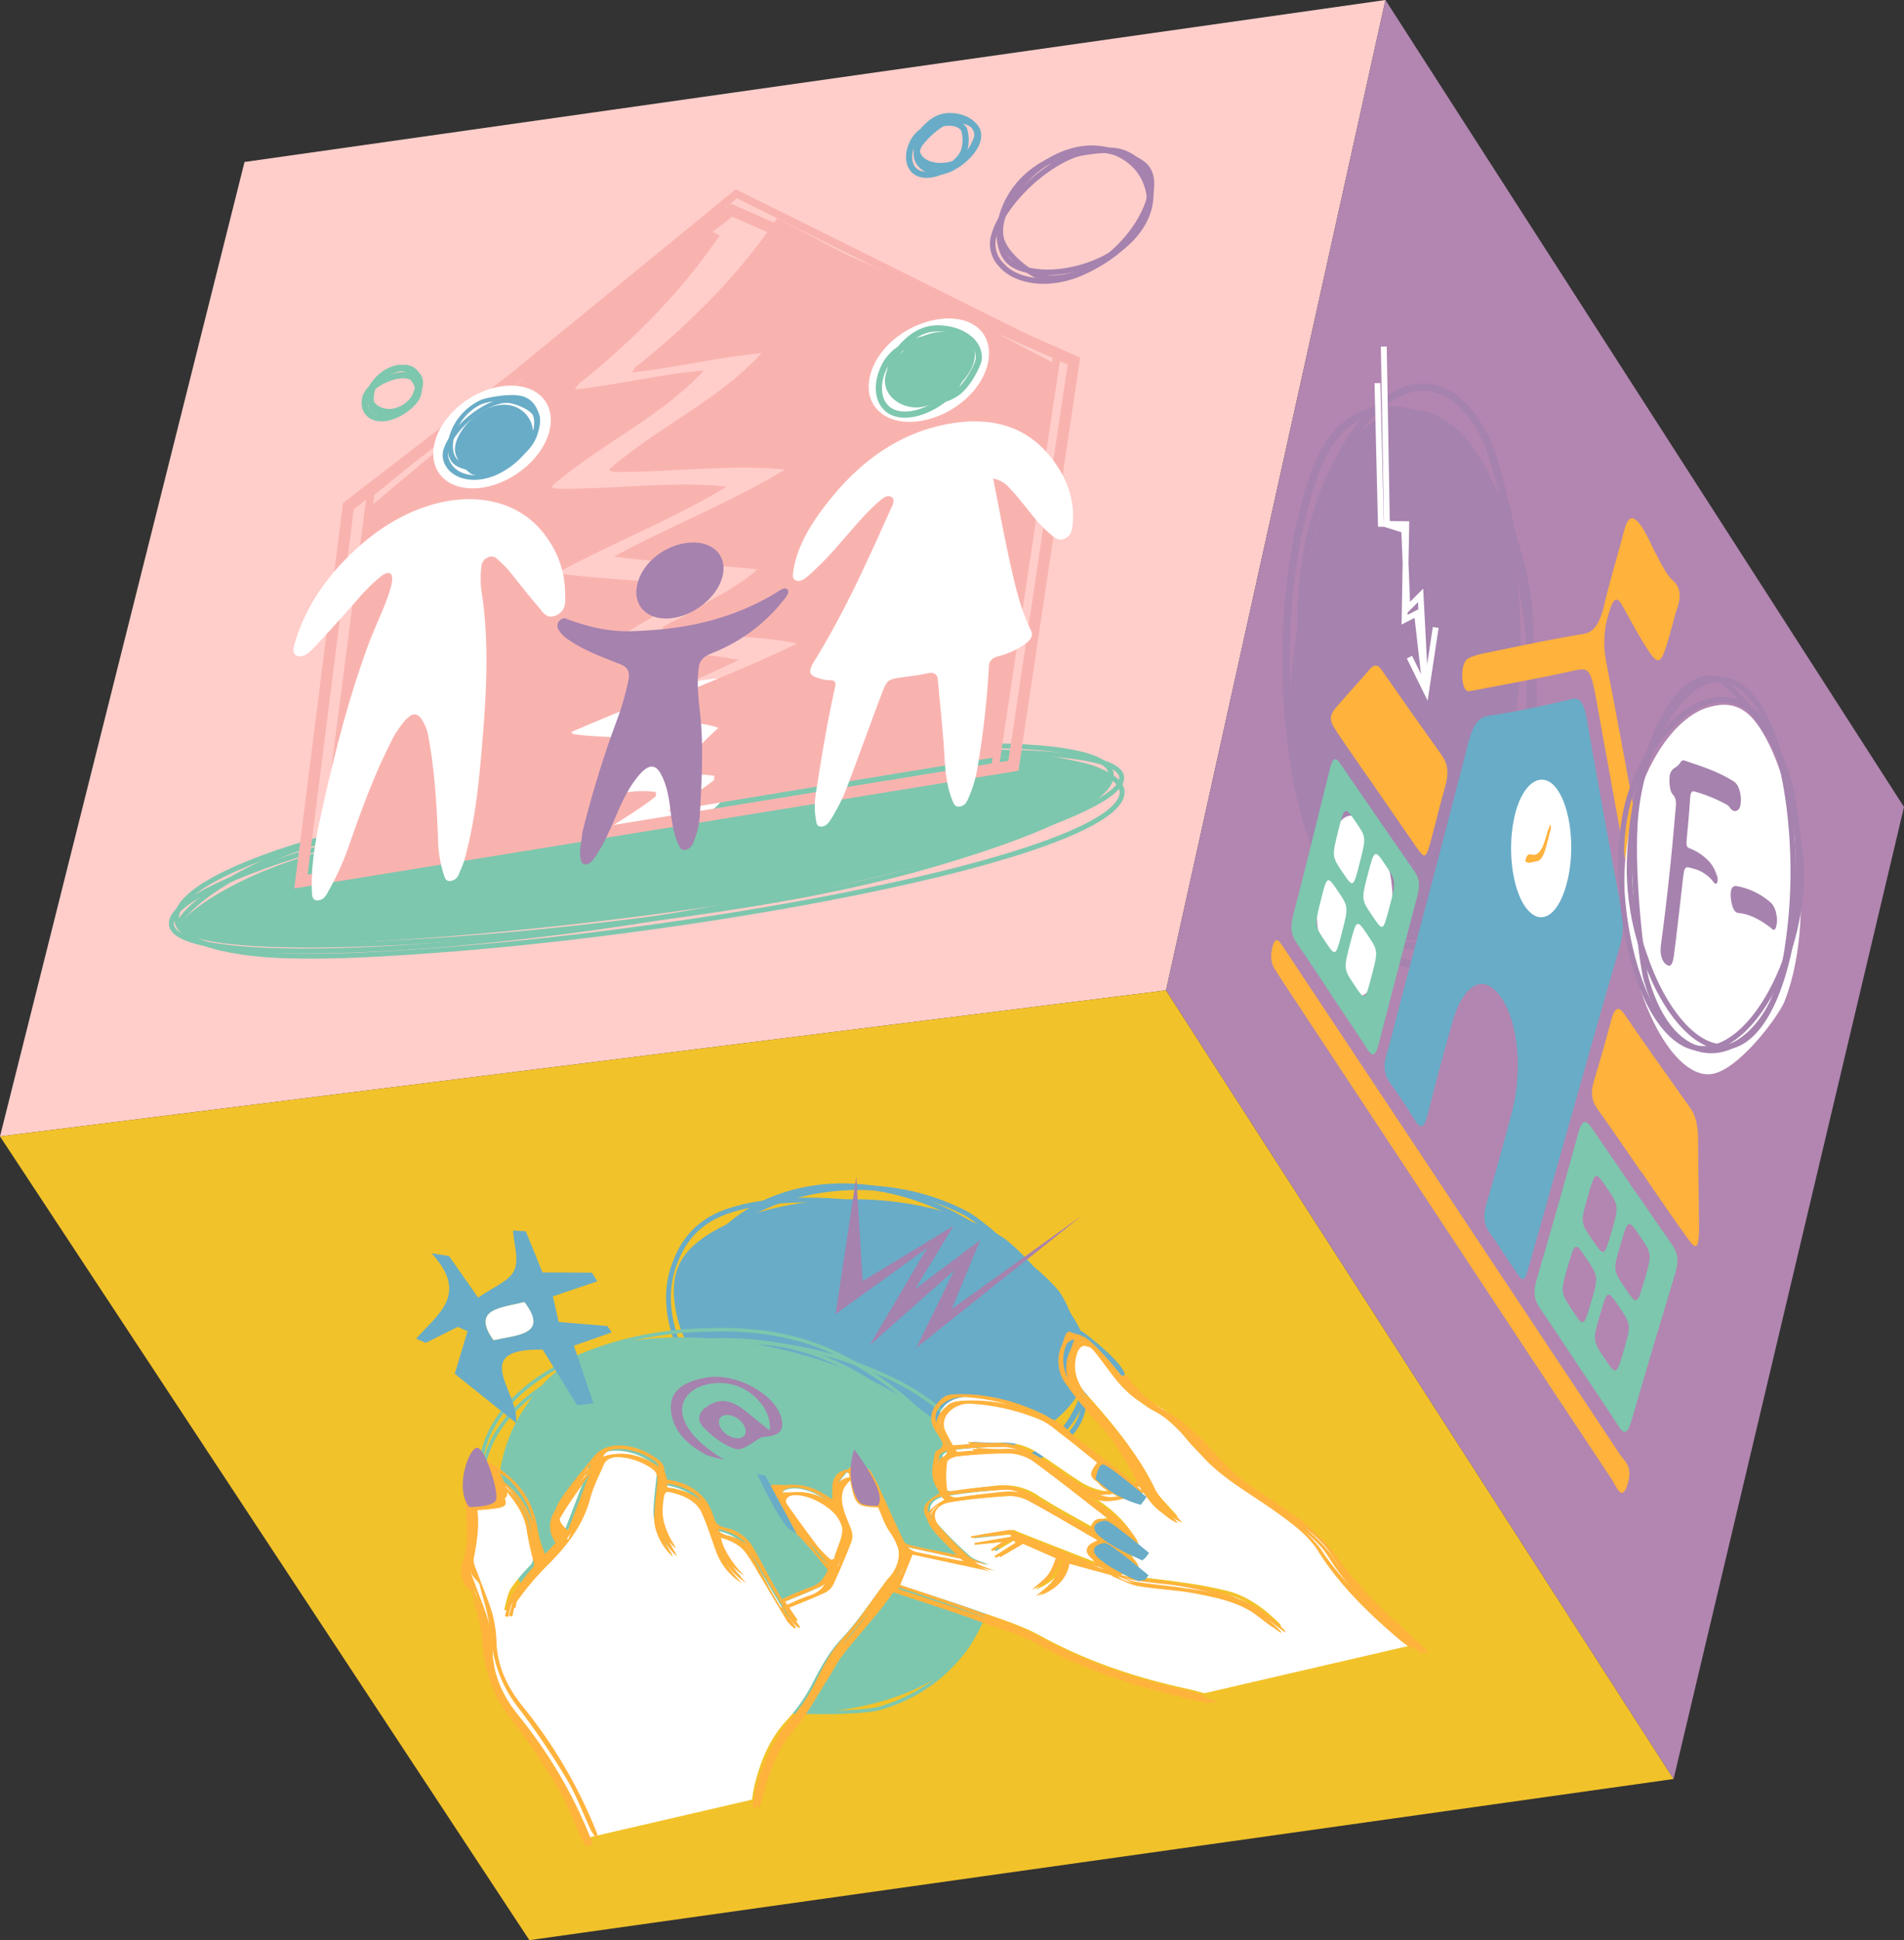 <svg xmlns="http://www.w3.org/2000/svg" viewBox="0 0 595.42 606.67"><rect x="0" y="0" width="595.42" height="606.67" fill="#333333" stroke="none"/><defs><style>.cls-1{fill:#ffceca;}.cls-2{fill:#f2c22a;}.cls-3{fill:#b286b0;}.cls-4{fill:#7dc7ae;}.cls-12,.cls-13,.cls-14,.cls-15,.cls-16,.cls-18,.cls-19,.cls-20,.cls-5,.cls-8,.cls-9{fill:none;stroke-miterlimit:10;}.cls-12,.cls-16,.cls-5{stroke:#7dc7ae;}.cls-5{stroke-width:1.54px;}.cls-6{fill:#fff;}.cls-7{fill:#f9b3af;}.cls-8,.cls-9{stroke:#f9b3af;}.cls-8{stroke-width:3.58px;}.cls-9{stroke-width:2.39px;}.cls-10{fill:#a682ae;}.cls-11{fill:#69acc7;}.cls-12,.cls-14{stroke-width:1.92px;}.cls-13,.cls-18,.cls-19{stroke:#a682ae;}.cls-13{stroke-width:1.72px;}.cls-14,.cls-15{stroke:#69acc7;}.cls-15{stroke-width:1.5px;}.cls-16{stroke-width:1.1px;}.cls-17{fill:#ffb23c;}.cls-18{stroke-width:2.28px;}.cls-19{stroke-width:1.66px;}.cls-20{stroke:#fff;stroke-width:1.83px;}</style></defs><g id="Layer_2" data-name="Layer 2"><g id="Layer_1-2" data-name="Layer 1"><polygon class="cls-1" points="76.47 50.65 433.26 0 364.64 309.66 0 355.34 76.47 50.65"/><polygon class="cls-2" points="0 355.34 165.55 606.67 523.36 556.27 364.64 309.66 0 355.34"/><polygon class="cls-3" points="433.26 0 595.42 252.33 523.36 556.27 364.64 309.66 433.26 0"/><path class="cls-4" d="M95.12,267.82c44.41-13.91,162.36-32,220.68-31.28,50.37.64,34.59,15.05-6.88,28a461.3,461.3,0,0,1-62.72,15.05C173.8,292.18,68.13,300.74,56,290.79,53.82,289,67.36,276.51,95.12,267.82Z"/><path class="cls-5" d="M350.77,243c-1.12-12.7-91.24-9.07-171.48,4.38C94,261.73,37.05,284.23,57.9,293.24c16.17,7,77,5.11,145.47-5.8C278.53,275.45,351.77,254.39,350.77,243Z"/><path class="cls-5" d="M95.67,264.52c44.56-14.93,162.5-33.17,220.61-31.19,50.2,1.72,34.18,17.78-7.43,31.67-9.79,3.27-30,10-62.84,15.87-72.46,12.89-178,20.53-189.83,9C54,287.76,67.81,273.85,95.67,264.52Z"/><path class="cls-5" d="M259.86,236.65c70.47-5.79,119.37,5.78,72.67,24.87-39.23,16-129.22,30.43-191.07,35.25-14.48,1.13-44.27,3.45-62.31,1.4-40-4.54-32.72-24.29,43.45-41.49C136.67,253.5,216.17,240.23,259.86,236.65Z"/><path class="cls-6" d="M214.9,256.7l-31.44,4.64c-6.46,1-11-2.88-10.08-8.5l3.81-23.63c.9-5.6,6.9-11,13.34-12l31.35-4.82c6.52-1,11.13,2.78,10.25,8.42l-3.74,23.81C227.5,250.31,221.43,255.74,214.9,256.7Z"/><path class="cls-7" d="M205.12,247.68c-4.55-.77-9.33-.06-14.49,1,5.48-5.16,10-10.77,15.86-16-7.57-2.61-18.32-1.84-27.05-3.11-.63-.19-.87-.73-.54-.78,17.44-7.56,34.76-14,52.14-22.42-9.72-2-19.69-2.14-29.83-3.15-4.23-.49-9,.25-12.29-1.82,3-1.89,6.1-3,9.05-4.85,7.36-4.6,14.49-7.73,20.7-13.3-15-1.63-30.12-2.09-44.58-4,17.65-9.66,35.92-16.6,53.16-27.1-16.94-1.8-34.81.84-52.79.67-1-.13-2.54-.43-1.44-1.18,15.17-13,33.92-21.44,47.09-35.81-13.34,1.11-27,4.54-40.28,5.93a6.22,6.22,0,0,1,2.39-2.65c16.15-13.14,30.22-27.35,41.3-43.3l1.57-2.12-5-2.64L114.86,159.18,99.94,273.64l90.77-14.93c4.82-3.06,9.66-6,14.17-9.54C205.27,248.82,205.12,247.68,205.12,247.68Z"/><path class="cls-7" d="M329.9,113.73,243.06,68.26l-1.56,2.13c-11.11,16-25.23,30.24-41.45,43.42a6.22,6.22,0,0,0-2.39,2.65c13.34-1.4,27.07-4.85,40.48-6-13.2,14.41-32,22.93-47.27,35.93-1.11.74.48,1.05,1.45,1.17,18.07.16,36-2.5,53.08-.71-17.32,10.54-35.67,17.5-53.4,27.19,14.54,2,29.74,2.4,44.83,4-6.23,5.59-13.4,8.73-20.79,13.35-3,1.9-6.12,3-9.08,4.87,3.32,2.06,8.1,1.32,12.35,1.8,10.2,1,20.22,1.18,30,3.14-17.46,8.48-34.87,14.92-52.38,22.5-.34.06-.1.6.54.79,8.78,1.26,19.58.48,27.21,3.09-5.86,5.24-10.43,10.86-15.93,16,5.19-1.07,10-1.79,14.57-1,0,0,.16,1.14-.23,1.49-4.53,3.54-9.4,6.5-14.23,9.57l102.55-16.9Z"/><polygon class="cls-8" points="94.11 275.65 108.94 158.28 228.74 65.7 335.84 112.9 316.91 239.45 94.11 275.65"/><polygon class="cls-9" points="100.38 274.72 115.93 154.16 230.26 60.58 330.61 110.5 311.13 240.21 100.38 274.72"/><path class="cls-6" d="M310.58,149.62c1.78,9,3.33,17.5,5.19,25.92,1.64,7.42,3.32,14.87,6.62,21.58.88,1.79-.21,3.12-2.09,4.44a25.1,25.1,0,0,1-8,3.61c-2.41.65-3,1.74-3.05,3.32A283.29,283.29,0,0,1,305.69,240a38.53,38.53,0,0,1-2.82,9.51c-.45,1.05-1,2.37-2.58,2.67s-2-.75-2.35-1.64c-2.05-4.78-2.36-10.22-2.69-15.6-.44-7.43-1.31-14.71-1.93-22.06-.18-2.12-1.05-2.91-3.8-2.25-2.28.54-4.55.75-6.82,1.07-5.14.74-5.25.73-7,5.32-3.4,8.95-6.59,17.92-10,26.88a59.55,59.55,0,0,1-5.68,12c-.74,1.14-1.51,2.47-3.14,2.56-1.45.07-1.56-1.12-1.72-2.1a25.61,25.61,0,0,1-.06-8.16c1.75-11,3.49-22,6-33.08.39-1.71.21-2.48-1.77-2.43a10.15,10.15,0,0,1-3-.53c-3.54-1-3.74-2.1-1.49-5.74,9.76-15.86,16.87-32.05,24.15-48.19.59-1.31.7-2.46-.41-2.94-1.29-.56-2.64.59-3.71,1.52-4.6,4-8.2,8.6-12.15,13a103.28,103.28,0,0,1-9.66,10c-1.21,1-2.55,2.16-4,1.74-1.28-.36-1.17-1.59-1-2.77,1.21-8.51,6.34-16.47,12.79-24.16,9.55-11.37,21.38-19.58,36.1-22.13,15.25-2.65,25.45,2.19,32.25,11.24,4.28,5.69,7,12.21,6.22,20.24-.14,1.55-.28,3.36-2.37,4.38s-3.27-.29-4.36-1.18c-5.23-4.28-8.5-10-13.13-14.7A8.74,8.74,0,0,0,310.58,149.62Z"/><path class="cls-6" d="M99.64,258.19c4.33-20,8.84-38.61,15.83-57.35,2.13-5.73,5.18-11.43,6.72-17.16a11.26,11.26,0,0,0,.46-2.54c.07-2.28-1.34-2.63-3.67-.81a59.68,59.68,0,0,0-7.61,7.64c-4.15,4.62-8.23,9.28-12.5,13.81-1.51,1.61-3.45,3.83-5.66,3.38s-1.37-2.93-.81-4.76c3.48-11.38,10.66-21.72,21.29-30.75,20.38-17.33,45.91-18.4,57.54-1.25a30.05,30.05,0,0,1,5.5,16.94c0,2.32.64,5.3-2.56,6.95s-4.46-1-5.79-2.52c-3.29-3.75-6.25-7.73-9.42-11.55a35.34,35.34,0,0,0-3.44-3.37,2.46,2.46,0,0,0-3-.56,3.43,3.43,0,0,0-2,3.13,31.6,31.6,0,0,0,0,7.08c2.33,14.45,1.76,29.79.49,45.33-1,12.22-2,24.5-5.27,37.16a26,26,0,0,1-1.66,4.95c-.6,1.25-.89,3-2.86,3.46s-2.15-1.14-2.53-2.24A36.68,36.68,0,0,1,137,262.39c-.44-10.83-1.07-21.57-3-31.83a13.49,13.49,0,0,0-2.32-5.92c-1.47-1.89-2.9-1.67-5.09.74a29.7,29.7,0,0,0-4.33,6.65c-5.26,10.3-9,20.69-12.68,31.09a86.71,86.71,0,0,1-6.58,15c-.77,1.35-1.51,3.27-3.48,3.41-2.12.16-1.9-1.81-2-3.17C97.24,271.37,98.5,264.12,99.64,258.19Z"/><path class="cls-10" d="M182.11,260.29a327.59,327.59,0,0,1,10.64-34.64,82.12,82.12,0,0,0,3.79-13.1c.48-2.49-.26-3.93-2.54-4.84-5.62-2.24-11.37-4.31-16.09-7.59a9.25,9.25,0,0,1-3.25-3.24,2.24,2.24,0,0,1,.47-2.94c1.23-1.16,2.08-.37,2.85-.1,6,2.07,12.16,3.75,19.4,3.53,14.8-.46,29.72-2.82,44.79-11.69,1.24-.72,3-2.32,4-1.43s-.46,2.59-1.42,3.79a53.32,53.32,0,0,1-22.12,16.2c-2.79,1.12-3.83,2.35-4.13,4.61-.81,6.27.33,12,.76,17.87.68,9.24.08,18.81-.4,28.38a26.24,26.24,0,0,1-2,8.2,3.48,3.48,0,0,1-2.31,2.42c-1.4.35-1.85-.55-2.22-1.3-1.67-3.46-2.23-7.4-2.7-11.36s-1.16-7.68-2.94-11c-1.87-3.47-4.18-3.08-7.41,1-4.48,5.65-6.22,11.7-9.12,17.58a43.88,43.88,0,0,1-4.34,7.74c-.69.91-1.48,1.92-2.78,1.88-1.1,0-1.27-.88-1.44-1.67C181,266.2,181.81,263.52,182.11,260.29Z"/><path class="cls-6" d="M135.69,139.61c1.44-8.7,10.55-17,20.52-18.71,10.23-1.75,17.28,3.87,15.85,12.66s-10.94,17.29-21.06,18.9C141,154,134.25,148.33,135.69,139.61Z"/><path class="cls-6" d="M293.09,99.89c10.44-1.72,17.44,3.87,16,12.83s-10.79,17.2-21.16,18.9-17.5-4.09-16.11-12.8C273.28,109.78,282.42,101.64,293.09,99.89Z"/><path class="cls-10" d="M199.11,183.64c1-6.64,7.53-12.56,15.11-13.8s13,2.95,11.9,9.52c-1.05,6.41-8,12.65-15.45,13.85S198.1,190.07,199.11,183.64Z"/><path class="cls-11" d="M150.82,149.83c-5.24.86-9.58-1-11.33-4a6.35,6.35,0,0,1-.6-5.83c2.41-6.69,12.21-15.19,20.24-15.59,1.58-.07,7.64,1.7,9.2,4.55h0c1.06,1.95.63,5-1.19,8.44a25.78,25.78,0,0,1-11,10.67A19.26,19.26,0,0,1,150.82,149.83Zm6.53-23.78c-6.82,1.15-14.87,8.4-16.88,14a5.25,5.25,0,0,0,.57,4.87c2,3.5,8.08,5.2,14.65,2a23.33,23.33,0,0,0,9.95-9.65c1.57-2.95,2-5.67,1.12-7.28h0c-1.33-2.42-6.93-4.09-8.09-4A12.34,12.34,0,0,0,157.35,126.05Z"/><path class="cls-11" d="M153.08,147a18,18,0,0,1-7.34-.17c-1.27-.33-3.9-1-5-3.28-1.37-2.77-.83-7,1.37-10.9a18.36,18.36,0,0,1,8.25-7.57c1.6-.72,9.26-2.24,13-1.19,2.95.82,5,3.48,5.34,6.93A13.15,13.15,0,0,1,164.9,141,20.93,20.93,0,0,1,153.08,147Zm1.13-21.49a20,20,0,0,0-3.52.83,15.83,15.83,0,0,0-7.13,6.57c-2,3.46-2.47,7.27-1.26,9.73.93,1.87,3.24,2.47,4.36,2.76a18.88,18.88,0,0,0,17.08-5.1,11.53,11.53,0,0,0,3.28-8.89c-.31-3.05-2.07-5.39-4.61-6.1h0C160.4,124.76,156.9,125.08,154.21,125.53Z"/><path class="cls-11" d="M142.31,141.21c-.65-4.9,5.8-12.93,13.07-14.42,6.17-1.26,10.47,2.72,11.19,7.1a8,8,0,0,1-.87,5.6c-3.1,5.4-12.12,11-18,8.84C146.59,147.94,142.72,144.31,142.31,141.21Z"/><path class="cls-12" d="M299.76,122.46c-5.29,4.28-16.29,4.54-20.17-.84-3.28-4.55-.15-11.34,4.51-15.25a14.4,14.4,0,0,1,6.5-3.43c7-1.3,16,2.51,15.46,9.38C306,113.58,303.11,119.76,299.76,122.46Z"/><path class="cls-12" d="M299.73,119.39c-2.59,5.86-12.82,11.79-19.48,9.9-5.64-1.59-6.49-8.14-4.27-13.41A14,14,0,0,1,280.2,110c5.84-4.56,16.46-6.5,19.79-1.25C300.59,109.73,301.37,115.69,299.73,119.39Z"/><path class="cls-4" d="M287.8,105.55c6.48-3.51,16.08-1.9,17,4.36.78,5.32-5,11.86-10.82,15.1-1.38.77-4.23,2.36-7.17,2.41-6.58.1-12.57-5.46-9-12.48C278.49,113.66,283.72,107.77,287.8,105.55Z"/><path class="cls-13" d="M358.59,52.45c5,6.44-2.83,23.21-17.12,31.23-12.09,6.79-24,4.57-28.55-1.1a9.11,9.11,0,0,1-2.17-8.64c2.63-10.13,17.45-25.33,31.37-27.15C344.67,46.45,355.46,48.4,358.59,52.45Z"/><path class="cls-13" d="M349.08,47.17c10.32,1.68,15.05,15,6,26-7.65,9.3-22.1,13.1-31.45,11.71-2.21-.34-6.79-1-9.05-4.24-5-7.19-1-22.64,12.5-29.73C329.56,49.6,342.59,46.11,349.08,47.17Z"/><path class="cls-13" d="M313.15,74.82c-2.37-8.54,8.32-23.77,22.07-27.59,11.71-3.26,21,3,23.41,10.65a12.91,12.91,0,0,1-.38,10.05c-4.8,10.06-21.09,21.41-33.09,18.58C323,86,314.64,80.22,313.15,74.82Z"/><path class="cls-14" d="M301.33,49.65c-3.62,2.94-11.13,3.21-13.79-.4-2.25-3.06-.11-7.69,3.08-10.38a10,10,0,0,1,4.45-2.38c4.76-.93,10.94,1.58,10.56,6.24A16,16,0,0,1,301.33,49.65Z"/><path class="cls-14" d="M301.31,47.57c-1.77,4-8.75,8.09-13.31,6.87-3.86-1-4.45-5.47-2.93-9a9.56,9.56,0,0,1,2.88-4c4-3.15,11.26-4.54,13.53-1A11.41,11.41,0,0,1,301.31,47.57Z"/><path class="cls-14" d="M294.21,38.87c4.43-2.43,11-1.41,11.63,2.83.54,3.6-3.42,8.07-7.39,10.32a11.27,11.27,0,0,1-4.9,1.69c-4.5.12-8.6-3.6-6.16-8.39A25.64,25.64,0,0,1,294.21,38.87Z"/><path class="cls-12" d="M130.83,122.9c-.56,3.15-6.24,7.63-11.13,7.88-4.14.22-6-2.68-5.62-5.5a5.77,5.77,0,0,1,1.65-3.43c3-3.1,9.79-5.79,13.1-3.91C129.44,118.28,131.18,120.91,130.83,122.9Z"/><path class="cls-12" d="M130.76,117.71c1.7,2.45-.59,8-5.11,10.2-3.83,1.89-7.73.64-9.32-1.52a3.72,3.72,0,0,1-.84-3.11c.7-3.44,5.31-8.16,9.83-8.23C126.14,115,129.68,116.17,130.76,117.71Z"/><path class="cls-12" d="M116.6,121c1.59-3.44,7.52-6.89,11.29-5.75,3.21,1,3.58,4.86,2.21,8a8.6,8.6,0,0,1-2.53,3.45c-3.44,2.66-9.54,3.73-11.33.59A10.35,10.35,0,0,1,116.6,121Z"/><path class="cls-15" d="M337.56,444.14c-8.63,18.22-56,25.47-92,8.69-30.72-14.34-41.28-40.68-34.59-57.7,1.6-4.06,4.91-12.49,16.78-16.47,26.7-9,80.93-.23,102.61,25.29C334.32,408.57,343.06,432.55,337.56,444.14Z"/><path class="cls-15" d="M338.09,418.31c8.72,22.56-15.94,49.49-51.76,46.72C255.92,462.68,229,439.85,220,419.61c-2.15-4.83-6.61-14.87-2.32-23.85,9.71-20.29,50.63-33.86,84.37-16.36C308.14,382.57,332.54,403.94,338.09,418.31Z"/><path class="cls-11" d="M340,424.13C342.3,444.24,307,463.84,269,457c-32.35-5.85-54.34-28.6-57.6-46.86-.77-4.35-2.39-13.39,5.2-20.41,17.12-15.84,65.89-21.94,96.84-2.9C319,390.25,338.6,411.34,340,424.13Z"/><path class="cls-15" d="M217.5,419.24c-9.74-22.74,14.12-50.91,50.79-48.29,31.11,2.22,58.34,25.69,67,46.16,2.05,4.82,6.28,14.77,1.83,23.63-9.9,19.72-49.79,32.85-82.85,16.38C248.26,454.11,223.6,433.45,217.5,419.24Z"/><path class="cls-16" d="M241.46,526c-37,1-88.8-30.08-91.19-62.63-2.06-28.07,33.32-45.91,67.47-47.4,8.09-.35,24.88-1.08,41.3,6.15,36.59,16.11,66,58.35,42.07,83.4C296.77,510.07,264.85,525.43,241.46,526Z"/><path class="cls-16" d="M208,528.26c-33.31-13.57-55.62-59.95-33-88.22,19.51-24.34,64.12-25.09,95-12.73,7.29,2.91,22.37,8.94,31.14,21.39,19.44,27.61,13.3,73.88-25.95,85.44C268.13,536.24,228.92,536.77,208,528.26Z"/><path class="cls-16" d="M241.93,529c-37,1-88.72-30-91.1-62.53-2.05-28,33.3-45.83,67.42-47.32,8.09-.35,24.86-1.07,41.26,6.14,36.56,16.08,66,58.25,42,83.26C297.2,513.11,265.31,528.44,241.93,529Z"/><path class="cls-4" d="M302.26,516.17c-17.15,22.87-77.92,28.17-116.2,3.29-32.86-21.35-36.73-56.73-22.48-78.49,3.4-5.19,10.47-16,26.6-20.19,36.29-9.41,100.3,7,117.8,42.36C311.14,469.52,313.2,501.58,302.26,516.17Z"/><path class="cls-6" d="M259.61,488l1.08-.2c1.24-4.85,4.88-9.17,1.29-15.07-2.14-3.52-8.82-7.5-13.78-7.31-3.56.15-4.79,1.54-3.07,4,3.34,4.84,6.84,9.63,10.42,14.38A48.14,48.14,0,0,0,259.61,488Z"/><path class="cls-6" d="M303.85,450.85c2.74.1,5.66.39,8.46.28a19.7,19.7,0,0,1,11.87,2.94c4.88,3.2,9.49,6.6,14.41,9.71a21,21,0,0,0,6.09,2.31c1.31.32,2.79-.07,4.94-.17-7.52-4.14-7.71-4.61-4.39-8.93l-5.92-4.72c-2.3-1.84-4.54-3.72-6.92-5.5s-4.54-3.88-7.3-5a66,66,0,0,0-21.68-5c-6.46-.27-11.24,4.1-9.22,8.8a63.84,63.84,0,0,0,3.68,6.47l6.76-.57Z"/><path class="cls-6" d="M184.06,459.06l-.92-.37c-3.18,4.66-6.6,9.2-9.4,14-1,1.71-1.28,4,2.49,6.83Z"/><path class="cls-6" d="M299.06,466.19c4.34-.72,8.83-1.16,13.3-1.65a18.44,18.44,0,0,1,12.54,3.28c5.57,3.58,11.62,6.74,17.59,10.16,1.3-3.28,2.31-3.73,6.63-2.89-.89-.77-1.3-1.17-1.77-1.53-8.15-6.33-16.21-12.77-24.66-19a14.62,14.62,0,0,0-7.39-2.24,152.89,152.89,0,0,0-16.54,1c-1.59.15-3.86,1-4,1.91a32.5,32.5,0,0,0,.09,9.18C295.07,465.94,296.71,466.58,299.06,466.19Z"/><path class="cls-6" d="M415.37,484.65c-3.19-5.13-8.62-9-14.19-12.88-7.49-5.22-15.92-9.82-21.85-16.17-1.83-2-3.83-3.88-5.49-5.9a41.43,41.43,0,0,0-12.77-10.54c-7.55-4-10.83-10-15.25-15.52a17.73,17.73,0,0,0-3.65-3.75c-2.84-1.94-5.63-1.58-6.53.78-1.93,5.05-.57,10,3.94,15.06,8,8.95,15.55,18,20.2,27.85,1.8,3.84,5.86,7.37,8.58,10.67-4.9-2-7.24-5.95-10-9.83-6.53.79-11.64,5.77-19.77.41-.09.19-.18.37-.26.56a16.37,16.37,0,0,0,1.8,1.49c5.21,3.27,9.78,6.81,13,11.22,2.51,3.49,1.88,4.71-2.77,4.74,1.4,1.54,3.69,3.17,4.22,4.87.84,2.66-3.34,1.83-5.41,2.71,1.65,1.88,4.15,2.25,6.54,2.59,4.45.63,8.92,1,13.35,1.73a128.9,128.9,0,0,1,15.13,2.81c6.87,1.95,11.76,6,16.06,10.23a1.35,1.35,0,0,1,.32.67c0,.13-.07.26,0,.13-4-2.77-7.65-6.2-12.31-8.34s-10.13-3.22-15.34-4.19c-5.59-1-11.29-1.19-16.9-2.14-2.62-.45-5.15-1.87-7.71-2.87-.38-.15-.67-.51-1.05-.62-4.61-1.28-9.23-2.53-14.12-3.87-.64,4.54-3.51,8.28-9.31,10.49,1.8-1.62,4-3.07,5.32-4.89s2-4.08,2.9-6.13l-12.75-5.61-7.84,4.6-.63-.48,6.69-4.28-.55-.55L304.68,481c-.08-.18-.16-.36-.23-.54,4.12-.7,8.24-1.43,12.4-2.08.4-.06,1.09.44,1.65.66,8.13,3.19,16.24,6.39,24.37,9.54a8.4,8.4,0,0,0,2.67.37c-2.75-1.61-5.22-3.32-3.6-5.62.62-.88,2.16-1.36,3.61-2.2-.9-.54-2.4-1.5-3.95-2.4-6.6-3.81-13.15-7.69-19.91-11.37a13,13,0,0,0-6.14-1.65c-6.64.45-13.27,1-19.61,2.1-5.07.85-6.57,4.25-3.55,7.79a123.89,123.89,0,0,0,11.05,11.05c1.21,1.09,3.53,1.62,6,2.68l-25.34-5.47L279.49,495c8.74,2.88,17.92,5.77,26.94,8.94,6.36,2.24,13,4.32,18.65,7.4,14.3,7.89,29.71,13.16,46.11,16.71,1.84.4,3.67.9,5.49,1.4l66.64-15.44a19.91,19.91,0,0,1-1.85-1.34C431.13,504.09,421.79,495,415.37,484.65Z"/><path class="cls-6" d="M278,476.9c-1.66-2.42-2.42-5-3.59-7.61-6.76-.21-7.29-.72-8.7-8.48l-.87-.44c-.91,1.23-2.2,2.34-2.65,3.69-1.37,4.09,1,8.32,2.55,12.52a5.38,5.38,0,0,1,0,3.69q-2.61,6.76-5.64,13.34a5.54,5.54,0,0,1-2.65,2.58c-3.77,1.76-7.77,3.3-11.71,4.94l4,5.85-.49.23a13.78,13.78,0,0,1-2.22-2.14c-3.18-5.21-6.24-10.46-9.37-15.71a67.89,67.89,0,0,0-3.69-5.85c-1.93-2.58-5.07-4.13-9.1-5,.71,5.26,3.48,10,8,14.59a19.45,19.45,0,0,1-8.18-10c-1.46-4-2.71-8.1-4.5-12.12-1.44-3.22-4.94-5.23-9.46-6.3-2.39-.57-3.34-.1-3.6,1.56a23.5,23.5,0,0,0,3.38,17.07,14.42,14.42,0,0,1,.65,1.42c-3.28-2.8-5.87-7.89-5.81-11.88.05-3.59.54-7.13.9-10.69s-.21-4.48-4.37-6.56c-4-2-9.31-2.63-11.87-1.3a3.67,3.67,0,0,0-1.67,1.71c-1.53,3.56-3.34,7.06-4.31,10.76-2.17,8.25-7.39,15-13.87,21.35a84.44,84.44,0,0,0-9,10.77c-1,1.35-1,3.15-1.52,4.74l-1-.27c.68-2.24.93-4.66,2.15-6.69a49.25,49.25,0,0,1,5.82-7,3.37,3.37,0,0,0,.9-3.68,82.07,82.07,0,0,1-2.12-10c-.76-4.16-3.13-8.08-6.5-11.86a10.71,10.71,0,0,0-3.46-2.49,18.45,18.45,0,0,1,.84,1.82c2,6.06,2.84,6-6.1,6.76-.72.06-1.47,0-2.15,0-.17.15-.41.25-.39.36,1.17,6.15.2,11.88-1,17.58-.33,1.53.73,3.44,1.33,5.16,1.44,4.14,3.27,8.27,4.4,12.38a38.76,38.76,0,0,1,1.16,9.11c.21,6.78,2.89,13.33,8.06,19.74a146.44,146.44,0,0,1,23.12,39.61,1.29,1.29,0,0,1,.11.47l51.38-11.9a44.59,44.59,0,0,1,.74-4.46c1.9-7.45,4.6-14.6,10.48-20.78a52.55,52.55,0,0,0,8.11-12c2.42-4.57,4.82-9.05,8.65-13.1,4.93-5.22,8.74-11.07,13.05-16.67a15.93,15.93,0,0,1,1.3-1.67C282.47,489,282.39,483.34,278,476.9Z"/><path class="cls-17" d="M366.07,474.52c-4.83-2-7.17-6-9.94-9.84-6.38.75-11.31,5.69-19.35.31l-.25.56a17.12,17.12,0,0,0,1.78,1.49c5.15,3.28,9.68,6.84,12.85,11.25,2.51,3.49,1.91,4.7-2.64,4.7,1.39,1.55,3.65,3.18,4.21,4.88.86,2.66-3.26,1.81-5.27,2.68,1.65,1.87,4.1,2.26,6.45,2.61,4.36.65,8.74,1.07,13.09,1.78a124.85,124.85,0,0,1,14.85,2.89c6.76,2,11.6,6,15.87,10.26a1.54,1.54,0,0,1,.33.68c0,.12-.07.25,0,.12-3.93-2.78-7.58-6.21-12.17-8.37s-10-3.26-15.08-4.25c-5.49-1.06-11.07-1.24-16.58-2.21-2.57-.46-5.07-1.89-7.59-2.9-.38-.15-.66-.51-1-.62-4.53-1.3-9.07-2.57-13.88-3.93-.56,4.52-3.31,8.23-9,10.41,1.74-1.6,3.84-3,5.14-4.85s1.88-4.06,2.76-6.09L318,480.43,310.43,485l-.62-.48,6.48-4.23-.54-.55-11.94,1.18-.24-.53c4-.69,8.05-1.4,12.12-2,.4-.06,1.07.44,1.63.66q12,4.85,24,9.63a8.12,8.12,0,0,0,2.62.39c-2.71-1.62-5.16-3.34-3.6-5.63.59-.87,2.1-1.34,3.5-2.17-.88-.55-2.36-1.5-3.9-2.41-6.51-3.83-13-7.73-19.65-11.44a12.81,12.81,0,0,0-6-1.66c-6.5.41-13,1-19.17,2-5,.83-6.38,4.21-3.37,7.75a127.09,127.09,0,0,0,11,11.07c1.2,1.09,3.48,1.63,5.88,2.69l-24.89-5.57c-1.5,3.87-3,7.67-4.32,11.17,8.6,2.92,17.63,5.84,26.51,9.05,6.26,2.26,12.83,4.36,18.37,7.47,14.12,7.92,29.28,13.25,45.39,16.87,2.19.49,4.36,1.14,6.53,1.74a6.55,6.55,0,0,1,1.14.68,14,14,0,0,1-2.1-.1c-18.22-4.18-35.84-9.46-51.93-18.62-5.66-3.22-12.62-5.12-19-7.56-3.32-1.27-6.69-2.41-10.06-3.57-5.29-1.82-10.59-3.61-16-5.44-1.8,2.46-3.31,4.66-5,6.77-3.53,4.44-7.27,8.77-10.65,13.26-1.81,2.42-3,5.12-4.59,7.65-3.33,5.37-6.11,11-10.22,15.94-5.23,6.26-7.2,13.47-9.14,20.73-.27,1-.54,2.08-.82,3.12l-.9-.22c.24-1.65.35-3.33.73-4.94,1.76-7.43,4.3-14.54,10-20.67a50.94,50.94,0,0,0,7.78-12c2.31-4.54,4.59-9,8.29-13,4.76-5.18,8.4-11,12.55-16.55a16.39,16.39,0,0,1,1.24-1.67c4.76-5,4.6-10.62.19-17-1.65-2.42-2.43-5.06-3.62-7.61-6.62-.24-7.14-.75-8.64-8.49l-.86-.45c-.87,1.22-2.12,2.32-2.55,3.67-1.27,4.07,1.1,8.3,2.68,12.49a5.42,5.42,0,0,1,.06,3.68q-2.44,6.72-5.34,13.27a5.28,5.28,0,0,1-2.55,2.56c-3.67,1.73-7.57,3.25-11.41,4.86l4,5.85-.47.23a13.61,13.61,0,0,1-2.2-2.14c-3.19-5.21-6.26-10.46-9.41-15.71a65.54,65.54,0,0,0-3.69-5.85c-1.93-2.58-5-4.14-9-5.07.76,5.25,3.55,10,8,14.59a19.89,19.89,0,0,1-8.16-10c-1.48-4-2.76-8.08-4.58-12.1-1.45-3.21-4.9-5.24-9.34-6.32-2.36-.58-3.29-.12-3.51,1.53a24,24,0,0,0,3.54,17,12.06,12.06,0,0,1,.66,1.42c-3.25-2.81-5.86-7.9-5.86-11.87,0-3.58.43-7.11.74-10.65s-.27-4.48-4.37-6.57-9.16-2.67-11.65-1.35a3.52,3.52,0,0,0-1.61,1.7c-1.46,3.54-3.18,7-4.08,10.7-2,8.21-7,15-13.29,21.21a82.68,82.68,0,0,0-8.63,10.7c-1,1.34-1,3.13-1.41,4.72l-1-.27c.63-2.23.85-4.65,2-6.66a46.82,46.82,0,0,1,5.61-7,3.36,3.36,0,0,0,.82-3.67,86.45,86.45,0,0,1-2.21-10c-.81-4.16-3.18-8.08-6.54-11.87a10.94,10.94,0,0,0-3.42-2.5,17.41,17.41,0,0,1,.85,1.82c2,6.06,2.86,6-5.88,6.71-.7.06-1.45,0-2.11,0-.16.15-.4.25-.38.36,1.23,6.13.36,11.84-.76,17.52-.3,1.53.76,3.43,1.38,5.15,1.47,4.14,3.32,8.26,4.48,12.37a39.32,39.32,0,0,1,1.26,9.09c.31,6.76,3,13.3,8.18,19.71a151,151,0,0,1,23.21,39.61,1.15,1.15,0,0,1-.31,1.37,16.06,16.06,0,0,1-1.55-2.2c-2.58-5.43-4.54-11-7.77-16.33a240.3,240.3,0,0,0-15.19-22.35c-6.25-8.15-7.94-16.22-8.71-24.52-.4-4.27-1.91-8.67-3-13a3.12,3.12,0,0,0-.73-1.6c-3.84-3.64-3.25-7.14-2.26-10.45,1.48-5,.88-10.24.32-15.57a38.26,38.26,0,0,1,.31-10c.5-3.13,2.35-2.94,6.21-.65,9.44,5.59,12.69,12.47,14.08,19.86a34.51,34.51,0,0,0,2.41,8.17c1.58-1.7,3.21-3.37,4.69-5.12a1.38,1.38,0,0,0-.07-1.48c-2.64-4-1.76-7.52.28-10.57,3.14-4.69,6.89-9.11,10.57-13.58,4.52-5.5,15-3.26,20.79,2.07,1.36,1.24.93,3.4,1.36,5.33,9.12,1.22,13.41,5.91,15.19,12.09.45,1.59,1.3,2.49,3.67,3.08a12.81,12.81,0,0,1,8.05,5.32c2.37,3.91,4.35,7.89,6.52,11.82.95,1.71,2,3.41,3,5.19a92.32,92.32,0,0,1,8.76-3.71c4.43-1.4,5-4.73,6.36-6.89-2.92-3.54-5.36-6.69-8.08-9.75-1.88-2.1-4.39-4-6.13-6.12a48.71,48.71,0,0,1-4.66-7.2c-.89-1.59.12-2.28,2.38-2.11a28,28,0,0,0,4,0,17.27,17.27,0,0,1,9.34,2.23c1.2.64,2.31,1.38,3.78,2.26,0-1.49-.07-2.76,0-4,.21-2.43,1.05-4.51,4.58-5.25.86-.19,1.24-1.16,1.79-1.8a2.13,2.13,0,0,1,3.63.31,43.41,43.41,0,0,1,3.2,6.2c2.6,5.55,5,11.11,7.78,16.61a6,6,0,0,0,3.28,2.28c5.17,1.22,10.39,2.16,16.16,3.32-2.72-2.73-5.18-5.12-7.51-7.57-5.89-6.18-5.73-8.31.9-12.12-3.56-4-2.58-7.78-1.9-11.59.1-.58.29-1.34.85-1.6,2.95-1.36,1.48-3.32.07-5.25-3.36-4.64-1.83-8.21,1.77-11.28a5.39,5.39,0,0,1,2.91-1c10.09-.57,19.82,1.92,29,6.45,2.36,1.16,3.88,3.38,5.93,5,4.78,3.79,9.69,7.48,14.43,11.27,2,1.62,3.78,3.41,5.88,5.32,1.84,0,2.8-.5,1.71-2.37-3.29-5.63-6.08-11.34-11.3-16.59a106.77,106.77,0,0,1-9.88-12.06A12.08,12.08,0,0,1,332,420.74a23.46,23.46,0,0,0,.85-2.39c.64-2.38,2.23-2.91,4.88-1a39.15,39.15,0,0,1,7.29,7.19c4.42,5.55,8.3,11.16,15.82,15.24a44.64,44.64,0,0,1,9.29,7.26c4.39,4.2,8,8.79,12.58,12.83,3.82,3.36,8.58,6.17,12.91,9.21,2.68,1.89,5.67,3.6,8,5.69,3.56,3.25,7.39,6.57,9.78,10.18,4.36,6.6,10.05,12.57,16.06,18.43,3.81,3.71,7.85,7.3,11.77,10.94a1.07,1.07,0,0,1,.37,1.26c-1.13-.8-2.37-1.54-3.39-2.41-10.25-8.64-19.53-17.77-25.95-28.09-3.2-5.13-8.57-9-14.08-12.91-7.41-5.23-15.73-9.86-21.62-16.22-1.82-2-3.8-3.88-5.46-5.91a42.1,42.1,0,0,0-12.65-10.56c-7.45-4.07-10.75-10-15.15-15.54a17.92,17.92,0,0,0-3.63-3.76c-2.81-2-5.54-1.6-6.39.75-1.82,5-.41,10,4.08,15,8,9,15.48,18,20.17,27.86C359.34,467.68,363.36,471.23,366.07,474.52Zm-69.34-22.45,6.61-.53c-.57-.49-.89-.75-.77-.66,2.69.12,5.55.42,8.29.33a19.21,19.21,0,0,1,11.67,3c4.82,3.21,9.38,6.61,14.25,9.75a20.76,20.76,0,0,0,6,2.33c1.29.32,2.74-.06,4.83-.15-7.41-4.16-7.61-4.64-4.42-8.92l-5.86-4.74c-2.28-1.84-4.5-3.72-6.86-5.51s-4.5-3.89-7.22-5a64.4,64.4,0,0,0-21.3-5.09c-6.33-.3-10.94,4-8.9,8.73A65.83,65.83,0,0,0,296.73,452.07Zm50.52,23.2c-.89-.78-1.3-1.17-1.76-1.53-8.07-6.35-16.05-12.81-24.42-19a14.24,14.24,0,0,0-7.26-2.27,146.26,146.26,0,0,0-16.18.87c-1.56.15-3.77,1-3.89,1.88a33.2,33.2,0,0,0,.22,9.16c.23,1.54,1.84,2.18,4.14,1.8,4.24-.69,8.63-1.11,13-1.58s8.38.75,12.33,3.33c5.5,3.6,11.47,6.78,17.36,10.21C342,474.86,343,474.41,347.25,475.27Zm-87.48,12.41,1.05-.19c1.15-4.83,4.65-9.12,1.06-15-2.15-3.52-8.75-7.53-13.6-7.35-3.49.12-4.67,1.5-3,4,3.35,4.84,6.84,9.63,10.41,14.38A46.56,46.56,0,0,0,259.77,487.68ZM178,478.83c2.58-7.12,5-13.72,7.39-20.35l-.91-.37c-3,4.62-6.34,9.14-9,13.89C174.48,473.7,174.24,476,178,478.83Z"/><path class="cls-17" d="M369.74,476.14c-4.89-2-7.23-5.94-10-9.81-6.52.78-11.63,5.76-19.76.41l-.26.55a16.18,16.18,0,0,0,1.8,1.49c5.21,3.27,9.77,6.81,13,11.22,2.51,3.48,1.88,4.7-2.77,4.72,1.4,1.55,3.68,3.17,4.22,4.87.84,2.66-3.35,1.83-5.41,2.71,1.65,1.87,4.15,2.25,6.54,2.59,4.45.63,8.91,1,13.34,1.72a127.1,127.1,0,0,1,15.12,2.82c6.87,1.94,11.75,5.94,16.05,10.21a1.43,1.43,0,0,1,.32.67c0,.13-.07.26,0,.13-4-2.77-7.64-6.19-12.31-8.33s-10.12-3.22-15.33-4.19c-5.58-1-11.28-1.18-16.89-2.13-2.62-.45-5.14-1.87-7.7-2.87-.38-.15-.67-.51-1.05-.62-4.61-1.28-9.23-2.53-14.11-3.86-.64,4.53-3.51,8.26-9.31,10.47,1.8-1.61,4-3.06,5.31-4.88s2-4.08,2.91-6.13l-12.74-5.6-7.84,4.59-.63-.48,6.69-4.27-.55-.55-12.21,1.25-.23-.54c4.13-.7,8.24-1.43,12.4-2.08.4-.06,1.09.44,1.65.66q12.18,4.78,24.35,9.53a8.4,8.4,0,0,0,2.67.37c-2.75-1.6-5.22-3.31-3.6-5.62.62-.88,2.17-1.35,3.61-2.19-.89-.54-2.39-1.5-3.95-2.4-6.59-3.8-13.13-7.69-19.89-11.36a13,13,0,0,0-6.14-1.64c-6.63.44-13.26,1-19.6,2.09-5.07.85-6.56,4.25-3.55,7.78a123.67,123.67,0,0,0,11,11c1.21,1.09,3.53,1.62,6,2.68l-25.32-5.47-4.58,11.22c8.73,2.89,17.91,5.77,26.92,8.94,6.36,2.23,13,4.31,18.64,7.39,14.3,7.88,29.69,13.14,46.08,16.69,2.24.49,4.44,1.12,6.64,1.71a6.74,6.74,0,0,1,1.16.68,14.87,14.87,0,0,1-2.14-.09c-18.54-4.1-36.45-9.31-52.73-18.41-5.73-3.19-12.81-5.07-19.32-7.48-3.36-1.25-6.79-2.39-10.21-3.53-5.37-1.8-10.76-3.56-16.25-5.37-1.88,2.48-3.45,4.68-5.18,6.8-3.67,4.48-7.56,8.83-11.07,13.35-1.89,2.43-3.16,5.15-4.8,7.69-3.48,5.4-6.39,11.06-10.66,16-5.43,6.31-7.54,13.54-9.63,20.82-.3,1-.59,2.09-.88,3.13l-.92-.22c.26-1.65.4-3.33.81-4.95,1.91-7.45,4.61-14.59,10.49-20.76a52.82,52.82,0,0,0,8.11-12c2.42-4.56,4.82-9,8.65-13.08,4.94-5.22,8.74-11.06,13.05-16.66a18.32,18.32,0,0,1,1.3-1.67c4.93-5,4.85-10.67.45-17.1-1.66-2.41-2.41-5.05-3.59-7.6-6.75-.21-7.28-.72-8.69-8.47l-.87-.44c-.91,1.22-2.2,2.33-2.65,3.69-1.37,4.08,1,8.31,2.55,12.5a5.38,5.38,0,0,1,0,3.69q-2.61,6.75-5.64,13.33a5.58,5.58,0,0,1-2.65,2.58c-3.77,1.75-7.77,3.29-11.71,4.92l4,5.85-.49.23a13.37,13.37,0,0,1-2.22-2.14c-3.17-5.21-6.23-10.45-9.36-15.69a63.87,63.87,0,0,0-3.68-5.84c-1.93-2.59-5.07-4.13-9.09-5,.7,5.25,3.47,10,7.95,14.57a19.34,19.34,0,0,1-8.18-10c-1.46-4-2.7-8.09-4.5-12.1-1.43-3.22-4.92-5.23-9.44-6.3-2.4-.56-3.35-.1-3.6,1.56A23.42,23.42,0,0,0,211,485.17a11.52,11.52,0,0,1,.65,1.42c-3.27-2.79-5.86-7.88-5.8-11.87.06-3.58.54-7.12.91-10.67s-.21-4.49-4.37-6.56c-4-2-9.3-2.63-11.86-1.3a3.67,3.67,0,0,0-1.67,1.71c-1.53,3.56-3.34,7.05-4.32,10.75-2.16,8.24-7.38,15-13.86,21.32a86.73,86.73,0,0,0-9,10.76c-1,1.35-1,3.15-1.51,4.74l-1-.26c.68-2.24.94-4.66,2.15-6.69a48.07,48.07,0,0,1,5.83-7,3.38,3.38,0,0,0,.89-3.68,83.8,83.8,0,0,1-2.11-10c-.76-4.15-3.13-8.08-6.49-11.85A11,11,0,0,0,156,463.5a18.45,18.45,0,0,1,.84,1.82c2,6.06,2.83,6-6.09,6.76-.72.05-1.48,0-2.16,0-.17.15-.41.25-.39.37,1.17,6.14.19,11.86-1,17.55-.33,1.54.72,3.44,1.32,5.16,1.44,4.14,3.27,8.26,4.4,12.37a39.26,39.26,0,0,1,1.15,9.1c.21,6.77,2.88,13.32,8,19.72A146.57,146.57,0,0,1,185.17,576a1.16,1.16,0,0,1-.33,1.38,15.33,15.33,0,0,1-1.56-2.2c-2.54-5.43-4.46-11-7.68-16.32a233.28,233.28,0,0,0-15.17-22.32c-6.26-8.15-7.86-16.22-8.53-24.53-.34-4.28-1.82-8.68-2.82-13a3,3,0,0,0-.73-1.59c-3.86-3.63-3.21-7.14-2.15-10.47,1.59-5,1.05-10.26.56-15.6a37.64,37.64,0,0,1,.46-10c.56-3.13,2.44-3,6.34-.68,9.55,5.56,12.77,12.43,14.08,19.84a33.62,33.62,0,0,0,2.34,8.17c1.63-1.71,3.32-3.39,4.86-5.15a1.37,1.37,0,0,0-.05-1.49c-2.64-4-1.68-7.52.44-10.59,3.27-4.71,7.17-9.17,11-13.66,4.69-5.54,15.32-3.35,21.19,2,1.37,1.24.89,3.41,1.31,5.33,9.29,1.18,13.59,5.86,15.32,12,.44,1.58,1.29,2.48,3.7,3.06,3.63.87,6.59,2.75,8.13,5.3,2.36,3.9,4.33,7.88,6.49,11.8.94,1.72,2,3.41,3,5.19,3.22-1.37,5.91-2.8,9-3.76,4.55-1.42,5.14-4.76,6.6-6.94-2.93-3.53-5.38-6.67-8.11-9.72-1.88-2.1-4.42-4-6.16-6.11a47.76,47.76,0,0,1-4.65-7.19c-.88-1.59.16-2.29,2.46-2.13a29.13,29.13,0,0,0,4.08-.06,17.71,17.71,0,0,1,9.5,2.19c1.21.64,2.34,1.37,3.82,2.24,0-1.48,0-2.76.1-4,.26-2.44,1.15-4.53,4.76-5.29.88-.19,1.28-1.17,1.85-1.81a2.19,2.19,0,0,1,3.71.29,42.12,42.12,0,0,1,3.16,6.2c2.57,5.55,5,11.11,7.7,16.61a5.87,5.87,0,0,0,3.31,2.27c5.26,1.19,10.57,2.11,16.45,3.25-2.74-2.73-5.22-5.11-7.56-7.55-5.91-6.17-5.72-8.31,1.1-12.16-3.57-4-2.52-7.79-1.77-11.6.12-.59.32-1.35.9-1.61,3-1.38,1.55-3.34.15-5.27-3.37-4.63-1.75-8.22,2-11.31a5.69,5.69,0,0,1,3-1c10.31-.62,20.19,1.83,29.5,6.32,2.39,1.15,3.91,3.37,6,5,4.81,3.78,9.77,7.45,14.56,11.23,2,1.61,3.81,3.4,5.92,5.3,1.88,0,2.86-.52,1.78-2.38-3.28-5.63-6-11.34-11.29-16.58a105.81,105.81,0,0,1-9.91-12,11.84,11.84,0,0,1-1.45-12.36c.32-.79.66-1.58.9-2.4.68-2.39,2.32-2.93,5-1a38.77,38.77,0,0,1,7.34,7.17c4.42,5.54,8.3,11.15,15.92,15.2a44,44,0,0,1,9.38,7.24c4.41,4.18,8,8.77,12.65,12.79,3.85,3.35,8.67,6.14,13,9.17,2.7,1.88,5.73,3.58,8,5.66,3.6,3.25,7.45,6.56,9.84,10.16C422.26,493,428,499,434,504.8c3.83,3.7,7.9,7.28,11.84,10.91a1,1,0,0,1,.37,1.26c-1.15-.79-2.4-1.53-3.43-2.4-10.34-8.61-19.67-17.72-26.08-28-3.19-5.13-8.62-9-14.18-12.87-7.49-5.21-15.91-9.81-21.83-16.16-1.83-2-3.82-3.87-5.49-5.89a41.5,41.5,0,0,0-12.76-10.53c-7.54-4-10.82-10-15.23-15.5a17.31,17.31,0,0,0-3.66-3.75c-2.83-1.94-5.62-1.57-6.52.78-1.93,5.05-.58,10,3.94,15,8,8.95,15.53,18,20.17,27.83C363,469.32,367,472.85,369.74,476.14ZM299.3,454l6.75-.57-.78-.65c2.74.1,5.66.39,8.46.28A19.63,19.63,0,0,1,325.6,456c4.87,3.19,9.48,6.58,14.4,9.7a20.89,20.89,0,0,0,6.08,2.3c1.31.32,2.79-.06,4.93-.17-7.5-4.13-7.7-4.61-4.38-8.92l-5.91-4.72c-2.3-1.83-4.54-3.71-6.92-5.49s-4.53-3.87-7.3-5a66,66,0,0,0-21.66-5c-6.46-.26-11.23,4.09-9.22,8.79A65.82,65.82,0,0,0,299.3,454Zm51.22,23c-.9-.78-1.31-1.17-1.77-1.53-8.15-6.33-16.2-12.76-24.65-19a14.64,14.64,0,0,0-7.38-2.23,155.3,155.3,0,0,0-16.53,1c-1.59.16-3.86,1-4,1.91a32.06,32.06,0,0,0,.09,9.17c.21,1.55,1.84,2.19,4.19,1.8,4.34-.72,8.83-1.17,13.29-1.66a18.49,18.49,0,0,1,12.54,3.28c5.57,3.58,11.61,6.74,17.58,10.15C345.19,476.6,346.2,476.14,350.52,477Zm-89.47,12.87,1.07-.2c1.25-4.84,4.88-9.16,1.3-15.05-2.14-3.52-8.82-7.5-13.77-7.3-3.56.14-4.79,1.53-3.08,4,3.34,4.83,6.84,9.62,10.42,14.36A45.41,45.41,0,0,0,261.05,489.86ZM177.7,481.4c2.75-7.15,5.29-13.78,7.84-20.43l-.92-.37c-3.18,4.65-6.61,9.19-9.4,14C174.22,476.28,173.94,478.59,177.7,481.4Z"/><path class="cls-17" d="M368.47,476.35c-4.89-2-7.23-5.94-10-9.81-6.52.78-11.63,5.76-19.76.41l-.26.55a16.18,16.18,0,0,0,1.8,1.49c5.21,3.27,9.78,6.81,12.95,11.22,2.51,3.48,1.88,4.69-2.77,4.72,1.4,1.55,3.69,3.17,4.23,4.87.84,2.66-3.35,1.83-5.41,2.71,1.65,1.87,4.15,2.25,6.54,2.59,4.44.63,8.9,1,13.34,1.72a128.56,128.56,0,0,1,15.11,2.81c6.87,1.95,11.76,5.95,16.06,10.21a1.42,1.42,0,0,1,.32.68c0,.12-.07.25,0,.12-4-2.76-7.64-6.18-12.31-8.32s-10.12-3.22-15.33-4.19c-5.58-1-11.28-1.19-16.89-2.14-2.62-.44-5.14-1.86-7.7-2.86-.38-.15-.67-.52-1.05-.62-4.61-1.28-9.23-2.53-14.11-3.87-.64,4.53-3.51,8.27-9.31,10.48,1.8-1.62,4-3.07,5.31-4.89s2-4.07,2.91-6.12l-12.75-5.6-7.83,4.59-.63-.48,6.68-4.27-.54-.55-12.21,1.25-.23-.54c4.12-.7,8.24-1.43,12.4-2.08.4-.06,1.08.44,1.65.66q12.18,4.79,24.35,9.53a8.4,8.4,0,0,0,2.67.37c-2.75-1.61-5.22-3.32-3.6-5.62.62-.88,2.16-1.35,3.61-2.19-.9-.55-2.39-1.5-3.95-2.4-6.59-3.81-13.14-7.69-19.89-11.36a13,13,0,0,0-6.14-1.64c-6.64.44-13.26,1-19.6,2.09-5.07.85-6.57,4.25-3.55,7.78a125,125,0,0,0,11,11c1.21,1.09,3.53,1.62,6,2.68l-25.32-5.47c-1.59,3.89-3.14,7.7-4.57,11.22,8.73,2.88,17.9,5.77,26.92,8.93,6.35,2.24,13,4.31,18.64,7.4,14.3,7.87,29.69,13.14,46.08,16.69,2.24.48,4.44,1.12,6.64,1.7a6.74,6.74,0,0,1,1.16.68,13.53,13.53,0,0,1-2.14-.09c-18.54-4.09-36.45-9.3-52.74-18.4-5.72-3.2-12.8-5.07-19.31-7.49-3.36-1.25-6.79-2.38-10.21-3.52-5.37-1.8-10.76-3.56-16.25-5.38-1.88,2.48-3.45,4.69-5.18,6.81-3.67,4.47-7.55,8.83-11.06,13.35-1.89,2.43-3.16,5.14-4.8,7.69-3.48,5.39-6.39,11.06-10.66,16-5.43,6.31-7.54,13.54-9.62,20.82-.3,1-.59,2.09-.88,3.13l-.92-.22c.27-1.65.4-3.33.81-5,1.91-7.45,4.61-14.58,10.48-20.75a52.55,52.55,0,0,0,8.11-12c2.42-4.56,4.81-9,8.64-13.08,4.94-5.21,8.74-11,13.05-16.65a17.28,17.28,0,0,1,1.29-1.67c4.93-5,4.85-10.67.45-17.1-1.66-2.41-2.42-5.05-3.59-7.6-6.75-.21-7.28-.72-8.7-8.47l-.86-.44c-.91,1.22-2.2,2.34-2.66,3.69-1.36,4.08,1,8.31,2.56,12.5a5.32,5.32,0,0,1,0,3.69q-2.6,6.75-5.64,13.32a5.47,5.47,0,0,1-2.64,2.58c-3.77,1.76-7.77,3.3-11.71,4.93l4,5.84-.49.24a13.29,13.29,0,0,1-2.21-2.14c-3.18-5.21-6.24-10.45-9.37-15.69a65.41,65.41,0,0,0-3.68-5.85c-1.94-2.58-5.07-4.12-9.1-5,.7,5.25,3.48,10,8,14.57a19.38,19.38,0,0,1-8.18-10c-1.46-4-2.71-8.09-4.5-12.1-1.44-3.22-4.93-5.23-9.45-6.3-2.4-.56-3.35-.1-3.6,1.56a23.48,23.48,0,0,0,3.37,17.05,10.84,10.84,0,0,1,.65,1.42c-3.27-2.79-5.86-7.88-5.8-11.87.05-3.58.54-7.12.9-10.67s-.21-4.48-4.37-6.56c-4-2-9.3-2.63-11.86-1.3a3.77,3.77,0,0,0-1.67,1.71c-1.53,3.56-3.34,7.05-4.31,10.75-2.16,8.24-7.38,15-13.86,21.32a85.91,85.91,0,0,0-9,10.76c-1,1.35-1,3.15-1.51,4.73l-1-.26c.68-2.24.93-4.66,2.15-6.68a48.64,48.64,0,0,1,5.82-7,3.37,3.37,0,0,0,.9-3.68,81.92,81.92,0,0,1-2.12-10c-.76-4.15-3.13-8.08-6.5-11.85a10.85,10.85,0,0,0-3.45-2.49,18.45,18.45,0,0,1,.84,1.82c2,6.06,2.83,6-6.1,6.76-.71,0-1.47,0-2.15,0-.17.15-.41.25-.39.37,1.17,6.13.2,11.86-1,17.55-.32,1.53.73,3.44,1.33,5.16,1.44,4.13,3.27,8.26,4.4,12.37a38.08,38.08,0,0,1,1.15,9.1c.22,6.77,2.89,13.31,8.06,19.71A146.62,146.62,0,0,1,184,576.15a1.13,1.13,0,0,1-.33,1.37,15.25,15.25,0,0,1-1.56-2.19c-2.54-5.43-4.47-11-7.68-16.33a236.44,236.44,0,0,0-15.18-22.31c-6.26-8.14-7.87-16.21-8.54-24.53-.34-4.27-1.82-8.68-2.83-13a3,3,0,0,0-.72-1.6c-3.86-3.63-3.21-7.13-2.15-10.46,1.58-5,1-10.26.55-15.6a38.06,38.06,0,0,1,.45-10c.56-3.13,2.44-2.95,6.35-.68,9.55,5.56,12.77,12.43,14.08,19.84a33.75,33.75,0,0,0,2.34,8.17c1.63-1.71,3.32-3.39,4.86-5.15a1.37,1.37,0,0,0-.05-1.49c-2.64-4-1.69-7.52.44-10.59,3.27-4.71,7.16-9.17,11-13.66,4.69-5.53,15.32-3.34,21.19,2,1.37,1.24.89,3.41,1.31,5.33,9.29,1.18,13.59,5.86,15.32,12.05.44,1.58,1.29,2.48,3.7,3.06,3.63.87,6.6,2.75,8.14,5.29,2.36,3.91,4.33,7.88,6.49,11.81.94,1.71,2,3.41,3,5.19,3.22-1.37,5.91-2.8,9-3.76,4.55-1.42,5.14-4.76,6.59-6.94-2.92-3.53-5.38-6.67-8.11-9.72-1.88-2.1-4.41-4-6.16-6.11a47.76,47.76,0,0,1-4.65-7.19c-.88-1.59.16-2.29,2.46-2.13a29.16,29.16,0,0,0,4.08-.06,17.71,17.71,0,0,1,9.5,2.19c1.21.64,2.34,1.37,3.82,2.24,0-1.48,0-2.76.1-4,.26-2.44,1.14-4.53,4.75-5.29.89-.19,1.29-1.17,1.86-1.81a2.18,2.18,0,0,1,3.7.29,42.19,42.19,0,0,1,3.17,6.2c2.57,5.55,5,11.11,7.7,16.6a5.89,5.89,0,0,0,3.31,2.28c5.26,1.19,10.57,2.11,16.45,3.24-2.74-2.72-5.22-5.1-7.56-7.54-5.92-6.17-5.72-8.31,1.1-12.16-3.57-4-2.53-7.79-1.77-11.6.11-.59.31-1.35.89-1.61,3-1.38,1.55-3.33.15-5.26-3.37-4.64-1.75-8.22,2-11.31a5.54,5.54,0,0,1,3-1c10.31-.63,20.2,1.82,29.51,6.31,2.39,1.16,3.91,3.37,6,5,4.82,3.78,9.78,7.46,14.56,11.23,2,1.62,3.82,3.4,5.93,5.3,1.87,0,2.86-.52,1.77-2.38-3.27-5.63-6-11.34-11.29-16.57A105.91,105.91,0,0,1,336,435a11.84,11.84,0,0,1-1.46-12.35,24.18,24.18,0,0,0,.9-2.41c.69-2.38,2.32-2.92,5-1a38.53,38.53,0,0,1,7.35,7.17c4.42,5.54,8.3,11.15,15.92,15.19a44,44,0,0,1,9.38,7.24c4.42,4.18,8,8.77,12.66,12.79,3.84,3.35,8.67,6.14,13,9.17,2.71,1.88,5.74,3.58,8,5.66,3.6,3.25,7.45,6.56,9.84,10.16,4.36,6.59,10.08,12.55,16.13,18.39,3.84,3.7,7.9,7.28,11.85,10.91a1.05,1.05,0,0,1,.37,1.27c-1.15-.8-2.4-1.54-3.43-2.4-10.34-8.62-19.68-17.72-26.09-28-3.19-5.13-8.62-9-14.19-12.87-7.48-5.21-15.9-9.81-21.83-16.15-1.83-2-3.82-3.88-5.48-5.9a41.55,41.55,0,0,0-12.77-10.53c-7.54-4-10.82-10-15.24-15.5a17.48,17.48,0,0,0-3.65-3.75c-2.83-1.93-5.62-1.57-6.52.79-1.93,5-.58,10,3.94,15,8,8.94,15.54,17.95,20.18,27.82C361.71,469.53,365.76,473.06,368.47,476.35ZM298,454.2l6.75-.57L304,453c2.74.1,5.66.39,8.46.28a19.7,19.7,0,0,1,11.87,2.94c4.87,3.19,9.48,6.59,14.4,9.7a21.19,21.19,0,0,0,6.08,2.31c1.31.31,2.79-.07,4.93-.18-7.5-4.13-7.7-4.6-4.38-8.92l-5.92-4.71c-2.29-1.84-4.53-3.71-6.92-5.49s-4.53-3.88-7.29-5a66.11,66.11,0,0,0-21.67-5c-6.46-.26-11.23,4.1-9.21,8.8A63.72,63.72,0,0,0,298,454.2Zm51.22,23c-.89-.78-1.3-1.17-1.77-1.53-8.15-6.33-16.2-12.76-24.65-18.95a14.55,14.55,0,0,0-7.38-2.24,155.3,155.3,0,0,0-16.53.95c-1.59.16-3.86,1-4,1.91a32.42,32.42,0,0,0,.09,9.17c.21,1.55,1.84,2.19,4.2,1.8,4.33-.72,8.83-1.17,13.29-1.66a18.51,18.51,0,0,1,12.54,3.28c5.56,3.58,11.61,6.74,17.57,10.15C343.92,476.81,344.94,476.35,349.25,477.2Zm-89.46,12.87,1.08-.2c1.24-4.84,4.87-9.16,1.29-15.05-2.14-3.52-8.82-7.5-13.77-7.3-3.56.14-4.79,1.53-3.08,4,3.35,4.83,6.85,9.62,10.42,14.36A48.14,48.14,0,0,0,259.79,490.07Zm-83.34-8.47,7.83-20.42-.92-.37c-3.18,4.65-6.6,9.19-9.39,14C173,476.49,172.69,478.8,176.45,481.6Z"/><path class="cls-11" d="M342.62,462.47s.72-4.66,2.37-4.55,13.57,10.19,13.57,10.19l-1.8,2.43A31.86,31.86,0,0,1,342.62,462.47Z"/><path class="cls-11" d="M343.33,487c-3.26-3.12.72-4.6,2.36-4.49s13.48,10.06,13.48,10.06l-1.11,1.5-1.16.08s-.38.49-1.7-.09C352.1,492.7,346.46,490,343.33,487Z"/><path class="cls-11" d="M343.47,480c-3.27-3.14.72-4.62,2.36-4.51s13.51,10.1,13.51,10.1l-1.12,1.5-1,.85s-.52-.27-1.84-.86C352.25,485.73,346.6,483,343.47,480Z"/><path class="cls-11" d="M249.29,479.9l-10-18.55-2.48-.4s7,15.25,10.39,17.44S249.29,479.9,249.29,479.9Z"/><path class="cls-11" d="M350.67,430.1s-9.3-11.91-12.91-12.71-4.05-1.46-4.05-1.46l4.74.4s11,8.05,13.16,12.85C352.17,430.43,350.67,430.1,350.67,430.1Z"/><path class="cls-10" d="M274.46,470.8s-4.92.4-6-1.41c-4.59-7.47-1.32-16.16-1.32-16.16s10.58,13.65,7.42,17.5"/><path class="cls-10" d="M146.76,471.25s7,.05,8.26-2-3-15.61-5.56-16.52S141.87,465.39,146.76,471.25Z"/><polygon class="cls-10" points="267.78 368 261.3 410.9 289.91 390.26 271.97 420.62 298.38 397.26 286.55 421.44 338.52 379.98 297.66 409.28 306.53 387.77 286.17 403.06 298.21 383.3 269.78 400.6 267.78 368"/><path class="cls-11" d="M186.79,400.66c-.55-.9-1.11-1.8-1.66-2.71l-15.47-.08L164.42,385l-4-.24c.26,4.25,2,9.08.34,12.56-1.58,3.32-6.71,5.23-11.24,8.44l-9.08-13-5.53-.91c12.1,13,1.64,19.28-4.77,26.75l3,1.3,10-5,3.07,1.36-4,13.3c6.48,5.2,11.74,9.41,19.18,15.39,1.29-9.38-15.19-23.43,8.32-22.93l10.81,17.4,5.06-.64c-2-6-4.08-12-6.11-18l11.87-4.16-1.44-2-15.19-1.26c-.7-3.08-1.36-6-1.81-8ZM154.3,419.05c-7-9.87,2.46-10,9.65-11.92C171.67,417.37,161.85,417.34,154.3,419.05Z"/><path class="cls-6" d="M164,407.13c7.72,10.24-2.1,10.21-9.65,11.92C147.28,409.18,156.76,409,164,407.13Z"/><path class="cls-10" d="M240.67,447.3c.86-5.86-4.56-12.15-10.54-14.06-6.49-2.06-13.82,0-16.06,4.46-2.78,5.54,2.34,12.82,12.46,18.72-2-.54-4.29-.78-6-1.69-7.13-3.79-10.6-8.86-10.74-14.54s4.59-8.34,11.22-9.47c9.92-1.69,23.11,6.32,23.6,14.16.2,3.21-1.83,4.18-6.33,4.49-2.73,1.36-5.85,4.33-8.11,3.72-3.71-1-7.5-4-10.12-6.72s-1.24-5.21,1.58-6.93c3.72-2.27,7.23-1.7,11.59,1.86C235.32,443,237.48,444.74,240.67,447.3Z"/><path class="cls-4" d="M232.41,445.27c1.35,2,.93,4-.95,4.4s-4.49-.79-5.84-2.76-.94-4,.94-4.4S231.06,443.29,232.41,445.27Z"/><path class="cls-18" d="M473.44,265.48c-9.47,34.42-40.35,43-58.32,7.86-14.94-29.22-15.74-78.43-8.49-109.52,1.74-7.46,5.36-23,13.12-30.06,17.78-16.18,49.55,2.08,57.86,52.79C479.13,195.82,479.52,243.36,473.44,265.48Z"/><path class="cls-18" d="M479.44,215.13c.68,44.83-20.92,94.49-42.48,85.21C419.2,292.7,408,247.77,406.9,209.63c-.27-9.07-.84-27.91,3.46-44.36,9.79-37.49,37.21-62.28,54.49-27.76C468,143.87,479,186.66,479.44,215.13Z"/><path class="cls-10" d="M417.28,147.64c12.8-29.11,42.05-27.2,53.64,14.81,9.93,36,2.36,85-9.71,110.84-2.82,6-8.61,18.39-16.71,20.32-17.77,4.25-41-28.72-41-76.65C403.49,208.16,409.38,165.61,417.28,147.64Z"/><path class="cls-6" d="M477.26,290.53l-5.15-7.36c-4.05-5.79-5.31-18.09-2.82-27.41l3.18-11.86c2.53-9.45,8-12.53,12.12-6.78l5.26,7.31c4.19,5.82,5.48,18.41,2.86,27.89l-3.29,11.91C486.83,293.59,481.36,296.39,477.26,290.53Z"/><path class="cls-6" d="M420.35,308.6l-4.74-7.08c-3.72-5.57-4.94-17.3-2.71-26.14l2.83-11.24c2.25-8.95,7.2-11.8,11-6.27l4.84,7c3.84,5.6,5.08,17.59,2.75,26.57l-2.93,11.29C429.08,311.64,424.11,314.23,420.35,308.6Z"/><path class="cls-11" d="M492,346.87Q485.18,371,478.5,394.62c-1.91,6.71-1.95,6.7-5,2.19-2.53-3.7-5-7.69-7.52-11.18-2-2.72-2.32-5.34-1-9.73q4.09-13.83,7.87-28.38c3.21-12.34,2-26.77-2.83-34.7-5.38-8.93-12.22-5.95-15.89,7.06q-4,14-7.58,28.33c-1.11,4.39-2.19,5.21-4.09,2.07-2.53-4.2-5.17-8-7.81-11.76-1.73-2.42-2.17-5-1-8.94s2.16-8.13,3.23-12.22c7.29-27.71,14.78-55.8,22.18-84.7,1.58-6.18,3.4-8.41,6.42-8.85,8.55-1.22,17.21-3.1,26-5.23,2.6-.63,3.85,1.15,4.79,6.55q5.19,29.67,10.74,59.1a25.23,25.23,0,0,1-.73,12.67C501.35,313.65,496.68,330.38,492,346.87Zm-15-63.32c4.56,6.37,10.23,3.15,13-7.49,2.67-10.13,1.27-23.29-3.13-29.34s-10.48-2.39-13.08,7.86C471.29,264.68,472.69,277.49,477,283.55Z"/><path class="cls-4" d="M416.37,311.1c-3.64-5.47-7.24-11-10.89-16.27-1.57-2.28-2.18-4.36-1.07-8.64,3.86-14.93,7.64-30.18,11.43-45.59.85-3.44,1.72-4.16,3.17-2q11.57,16.92,23.43,34c1.49,2.15,1.63,4.45.72,7.86q-6.12,23.05-12,45.88c-.94,3.67-1.89,4.33-3.47,1.87-3.76-5.85-7.57-11.43-11.33-17.07Zm3.35-19.8c2-7.74,1.95-7.88-1.49-12.9-3.2-4.65-3.2-4.65-5.16,3-2,8-2,8,1.3,12.91S417.69,299.27,419.72,291.3Zm9.09,14.33c2.18-8.3,2.18-8.3-1-13.08-3.49-5.22-3.6-5.18-5.52,2.21-2.12,8.14-2.12,8.14,1.08,13C426.86,313,426.86,313,428.81,305.63Zm5.47-21.15c2.36-8.87,2.36-8.87-.71-13.52-3.63-5.5-3.75-5.46-5.66,1.81-2.22,8.44-2.22,8.44,1,13.24C432.46,291.32,432.46,291.32,434.28,284.48Zm-9-15c1.93-7.59,1.92-7.73-1-12-3.79-5.58-3.79-5.58-5.78,2.32s-2,8,1.37,13S423.22,277.63,425.29,269.47Z"/><path class="cls-4" d="M493.59,427.06c-4-6-8-12.15-12-17.95-1.82-2.63-2.2-5.05-1-9.17q6.53-22.33,12.93-45.47c1.19-4.27,2.37-4.55,4.21-1.84q12.43,18.3,25.22,36.67c1.78,2.57,2.11,5,.93,8.85q-7.07,23.33-13.81,46.46c-1.13,3.87-2.27,3.89-3.95,1.29C502,439.48,497.75,433.29,493.59,427.06Zm10.35-41.81c2.34-8,2.32-8.31-1.43-13.79-3.65-5.33-3.65-5.33-5.86,2.27-2.44,8.38-2.44,8.38,1.13,13.67C501.64,393.12,501.64,393.12,503.94,385.25Zm10.31,15.05c2.39-8.08,2.37-8.29-1.45-13.84-3.68-5.36-3.69-5.35-6.13,3.06-2.22,7.64-2.22,7.64,1.36,13C511.89,408.28,511.89,408.28,514.25,400.3Zm-23.93-4.47C488,404,488,404,491.4,409.27c3.84,5.83,3.84,5.83,6.05-1.69,2.43-8.24,2.41-8.45-1.09-13.71C492.58,388.2,492.52,388.22,490.32,395.83Zm17.51,26.32c2.29-7.83,2.27-8-1.62-13.72-3.56-5.21-3.56-5.21-5.83,2.62-2.35,8.08-2.35,8.08,1.33,13.58S505.46,430.23,507.83,422.15Z"/><path class="cls-17" d="M450.37,381.47,401.19,307c-.89-1.35-1.78-2.72-2.65-4.13-1-1.67-1.31-3.75-.7-6.44s1.5-3.09,2.59-1.56c.61.85,1.2,1.75,1.8,2.65q49.88,75.11,104.36,157.28c1.39,2.09,4.1,3.63,2.41,9.24-1.79,6-3.56.66-5.05-1.58Q476.52,421.17,450.37,381.47Z"/><path class="cls-17" d="M522.76,196.31c-3.53,12.63-3.83,12.83-9.18,4.1-2.21-3.6-4.27-7.61-6.42-11.33-1.47-2.55-2.62-2-3.75,1.75a30.72,30.72,0,0,0-1.1,16.23c4.73,24.35,9.18,49.06,13.73,73.71.32,1.7.64,3.42.81,5.2.26,2.7-.21,4.94-1.34,6.1s-2.27.2-2.91-2a90,90,0,0,1-2.06-8.93Q505,251.07,499.6,221c-2.28-12.56-2.42-12.42-8.36-11.1-10.11,2.24-20.06,4-29.86,5.9a11.83,11.83,0,0,0-1.54.27c-1.37.47-2.34-1-2.53-4-.21-3.42.63-5.72,2.11-6.34a22.38,22.38,0,0,1,4.21-1.35c10.37-2.11,20.91-4.42,31.64-6.17,3.08-.51,5-3.05,6.47-9.32,1.82-7.76,4.1-15,6.08-22.7,1.21-4.66,2.68-5,4.55-2.84,2.1,2.46,3.67,6.39,5.44,9.77,1.69,3.21,3.33,6.64,5.41,8.48s2.75,4.48,1.15,9C523.75,192.38,523.29,194.41,522.76,196.31Z"/><path class="cls-17" d="M430.57,247c-4.25-6.15-8.51-12.15-12.67-18.39-2.34-3.5-2.26-4.88.23-7.77,3.35-3.88,6.77-7.55,10.16-11.51,1.32-1.55,2.47-1.73,3.77.14q9.27,13.35,18.76,26.62c1.87,2.62,2.41,5.41,1.08,10-1.48,5.09-2.75,10.5-4.14,15.69-1.87,6.94-2,7.08-4.91,3C438.72,258.85,434.64,252.87,430.57,247Z"/><path class="cls-17" d="M513.41,366.7c-4.61-6.65-9.15-13.4-13.76-19.8-1.86-2.59-2.39-5.09-1.07-9.34,1.82-5.85,3.51-11.94,5.16-18.11,1.09-4.09,2.21-5.3,4.23-2.34,6.77,9.88,13.67,19.59,20.63,29.36,1.73,2.43,2.43,5.58,2.44,10,0,9.14.24,18.28.28,27.39,0,6.14-.74,7.24-3.17,3.91-5-6.84-9.85-14.11-14.71-21.14Z"/><path class="cls-17" d="M483.84,263.48c-.66,2.69-1.53,5.71-3.38,5.85-1.16.08-2.31,1-3.46-.05.64-3.32,2-1.73,3-2,2-.5,2.92-3.57,3.85-6.94a22.7,22.7,0,0,1,1-2.6c.44,1.61-.28,2.47-.48,3.66C484.3,262,484.12,262.45,483.84,263.48Z"/><path class="cls-6" d="M535.05,335.87c-13.15,1.51-28.66-30.07-27-63.6,1.4-28.68,14.79-48.3,26.75-51.26,2.86-.7,8.83-2.18,14.15,4.66,12.05,15.5,19.86,59.68,9.2,87.24C556.21,317.87,543.48,334.9,535.05,335.87Z"/><path class="cls-10" d="M541.07,252.65c-.27-.3-.53-.73-.82-.88a45.13,45.13,0,0,0-10.4-4.29c-.87-.21-1.2.4-1.33,2.35-.28,4.24-.65,8.45-1.06,12.64-.18,1.84,0,2.49.89,2.78a16.4,16.4,0,0,1,6,4,10.65,10.65,0,0,1,2.41,4.16,3.4,3.4,0,0,1,.29,2.44c-.32.84-.8.45-1.16,0a11.39,11.39,0,0,0-6.65-4.31c-2.53-.75-2.5-.7-3.11,4.73-.86,7.52-1.7,15-2.66,22.43-.41,3.13-1.14,3.78-2.36,2.91-1.44-1-2.08-3.27-1.69-6.2q2.51-18.74,4.19-38.08c.12-1.31.22-2.64.35-3.94.21-2,.36-3.67-.78-4.88-.85-.9-1.24-3.11-1.07-5.39a3.5,3.5,0,0,1,1.77-3.12,5.43,5.43,0,0,0,1.66-1.63,1,1,0,0,1,1.32-.53c4.89,1.68,9.83,3.18,14.67,6.1a4.69,4.69,0,0,1,1.9,1.77,9.9,9.9,0,0,1,.72,6.58C543.57,253.85,542,254.09,541.07,252.65Z"/><path class="cls-10" d="M554.15,282.65a7.25,7.25,0,0,1,1.4,3.55,7.49,7.49,0,0,1-.21,3.87c-.51,1.24-1.09.46-1.63,0-3.27-2.53-6.61-4.25-10.06-4.59-1.11-.11-1.82-1.31-2.2-3.46-.62-3.44,0-5.22,1.65-4.94A21.9,21.9,0,0,1,553.48,282,6.28,6.28,0,0,1,554.15,282.65Z"/><path class="cls-19" d="M563.31,272.86c.29,26.84-16.63,58.56-33.34,54.74-13.87-3.17-22.33-29.68-22.94-52.81-.14-5.49-.44-16.89,3.06-27.16,7.95-23.27,29.4-39.8,42.48-20.22C555,231,563.13,255.86,563.31,272.86Z"/><path class="cls-19" d="M558.36,240.94c7.92,23.29,3.67,68.84-10.74,82.54-12,11.36-26.16-3.91-33.07-24a81.81,81.81,0,0,1-5-27.09c-.12-28.28,12.11-63.87,27.68-60.09C540.06,213,553.39,226.33,558.36,240.94Z"/><path class="cls-19" d="M511.57,254.16c2.89-27.52,20.73-51.31,34.78-37.79C558.48,228,562.63,262.45,560,288c-.63,6-1.92,18.47-6.5,26.91-10.13,18.66-30.33,20.15-38.6-8.36C513.37,301.39,509.77,271.4,511.57,254.16Z"/><polyline class="cls-20" points="440.76 205.48 445.98 216.07 448.97 196.19"/><polyline class="cls-20" points="430.76 119.79 431.83 163.81 439.77 163.91 439.24 193.77 443.12 191.78 445.74 214.67 444.25 186.17 440.11 190.3 439.14 165.76 433.72 164.05 432.74 108.36"/></g></g></svg>